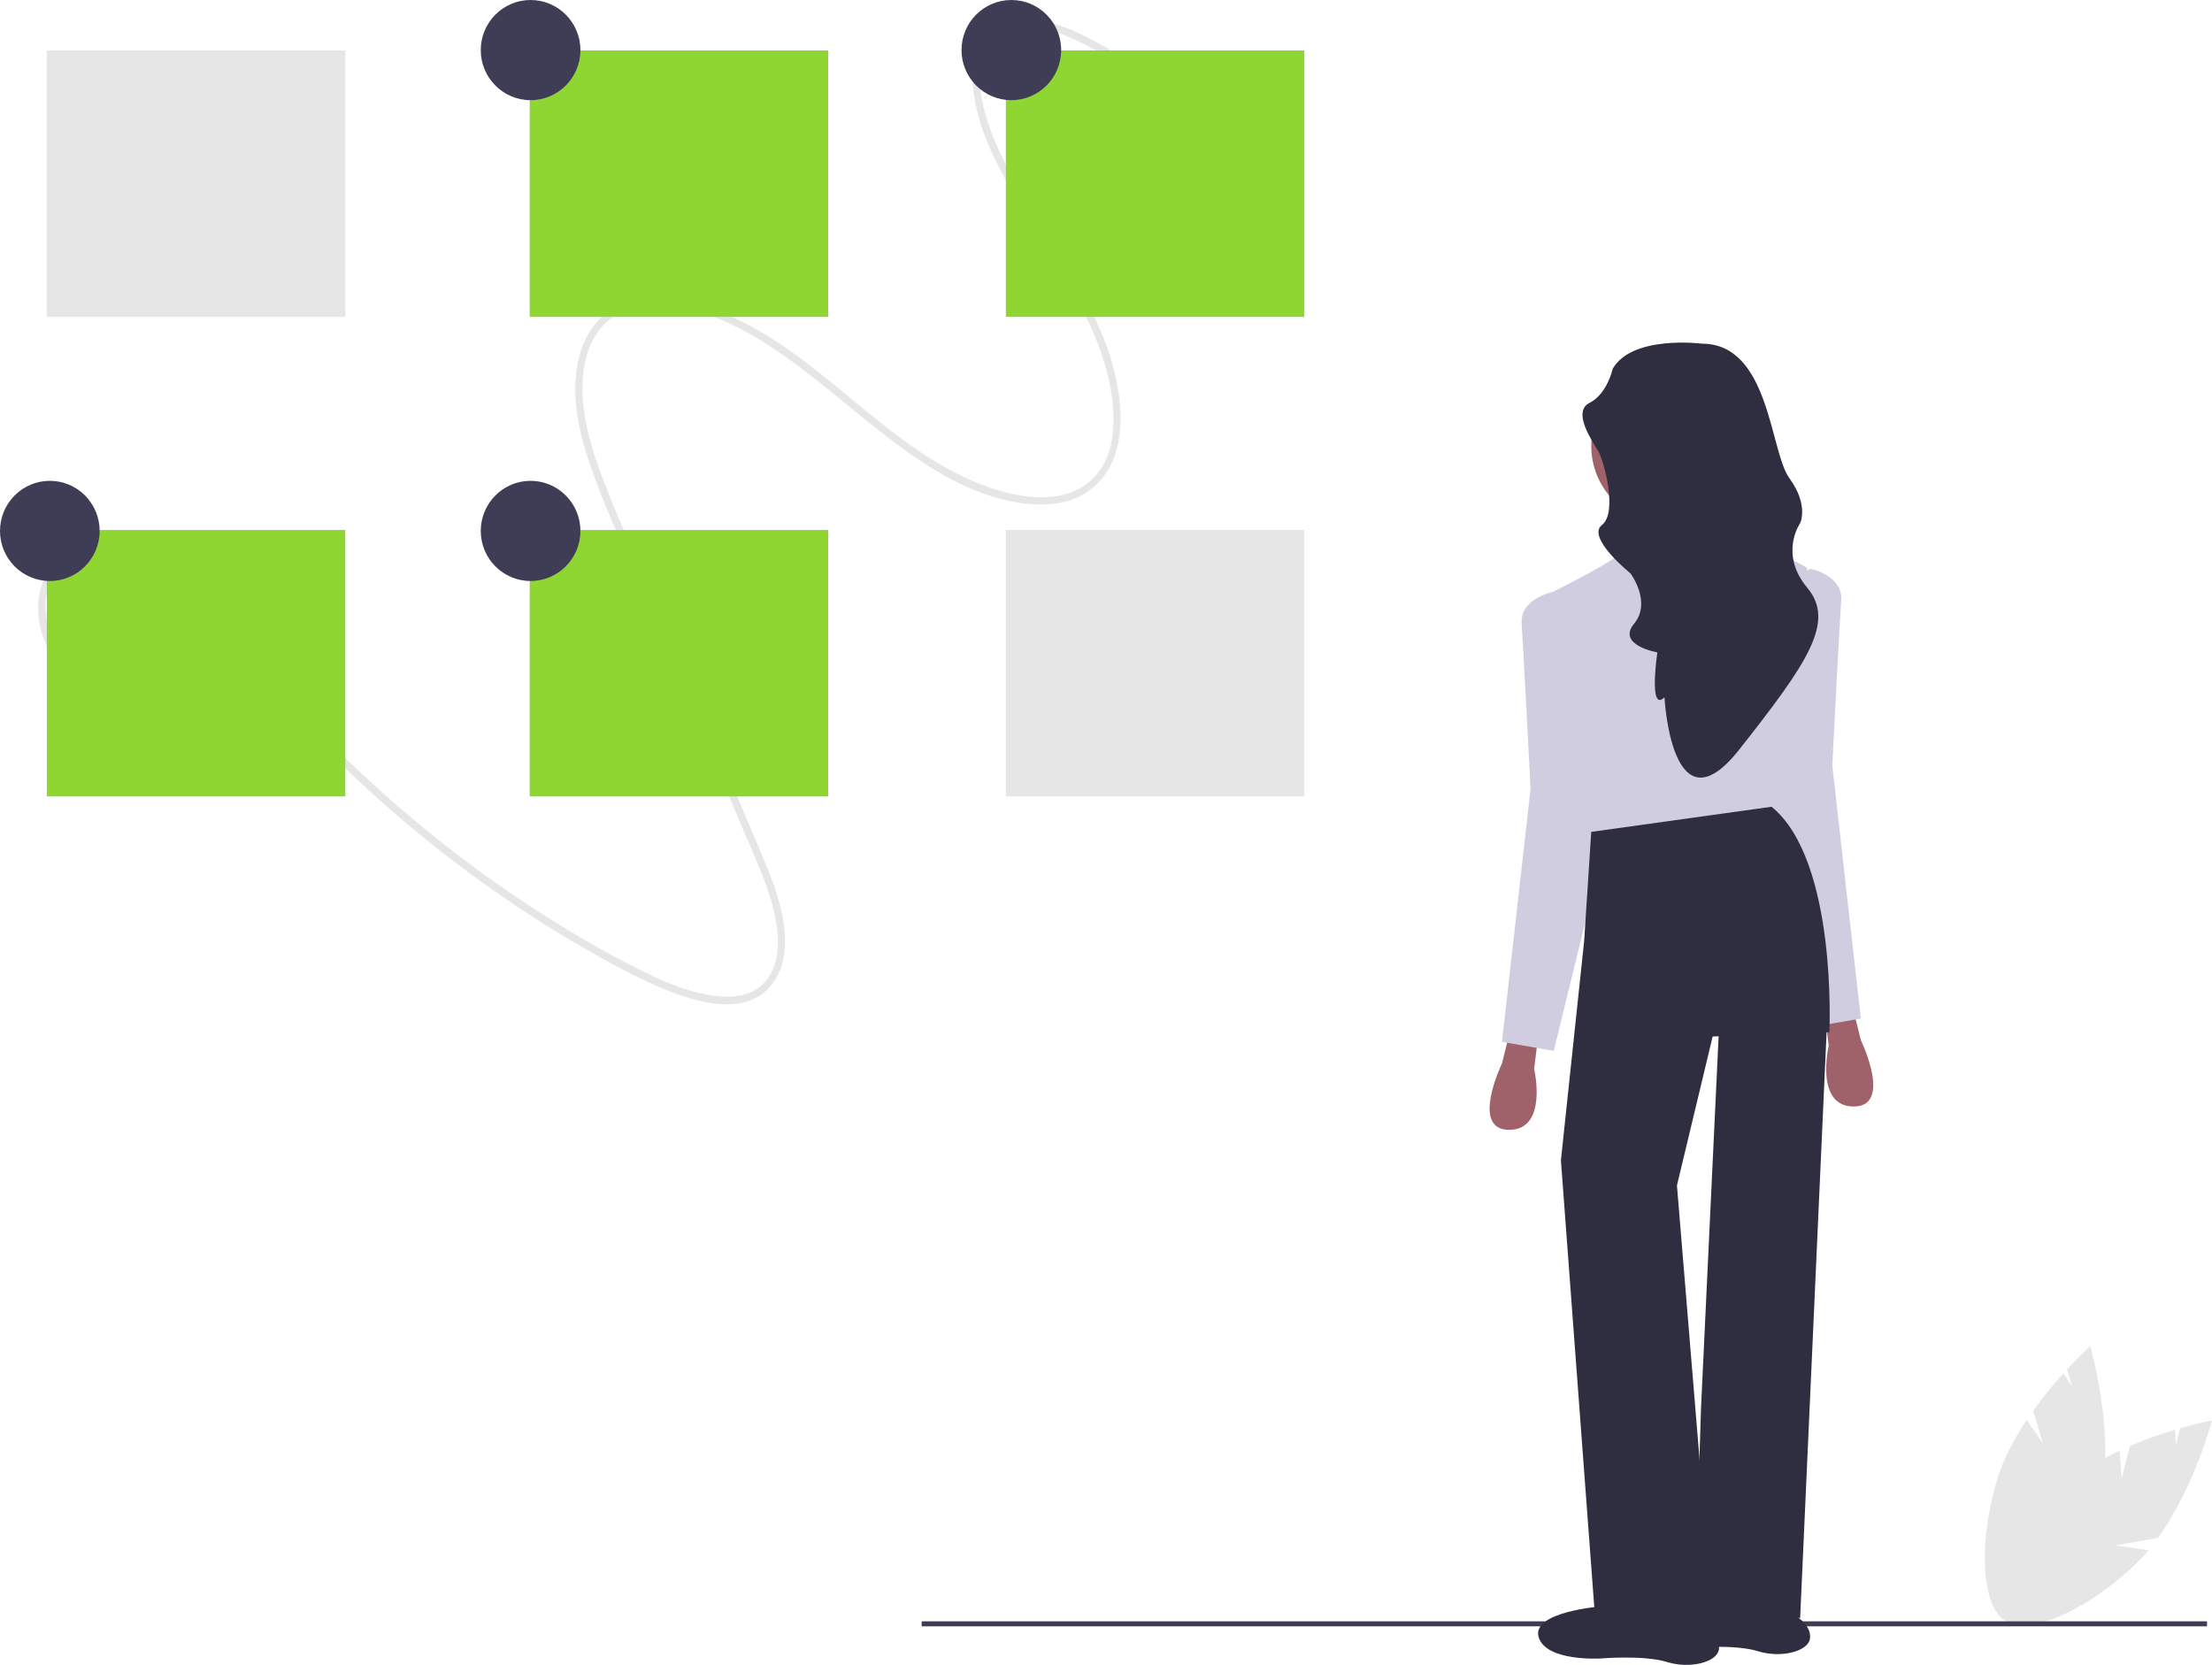 <svg width="182" height="137" viewBox="0 0 182 137" fill="none" xmlns="http://www.w3.org/2000/svg">
<path d="M174.563 121.688L175.244 118.987C176.452 118.472 177.687 118.027 178.945 117.652L179.031 118.907L179.38 117.524C180.939 117.077 182 116.879 182 116.879C182 116.879 180.567 122.359 177.561 126.548L174.059 127.166L176.78 127.561C176.401 128.018 175.995 128.451 175.563 128.858C171.19 132.939 166.32 134.811 164.685 133.04C163.05 131.268 165.269 126.524 169.641 122.443C170.997 121.178 172.7 120.163 174.404 119.364L174.563 121.688Z" fill="#E6E6E6"/>
<path d="M168.086 118.755L167.281 116.089C168.05 115.021 168.878 113.997 169.762 113.023L170.481 114.052L170.069 112.687C171.174 111.494 171.98 110.773 171.98 110.773C171.98 110.773 173.571 116.209 173.151 121.357L170.471 123.707L173.003 122.63C172.914 123.219 172.789 123.801 172.628 124.373C170.982 130.139 167.776 134.273 165.466 133.607C163.155 132.94 162.616 127.726 164.261 121.96C164.771 120.172 165.707 118.418 166.755 116.848L168.086 118.755Z" fill="#E6E6E6"/>
<path d="M181.59 133.415H75.833V133.827H181.59V133.415Z" fill="#3F3D56"/>
<path d="M4.964 53.864C3.532 51.727 2.917 47.933 5.579 46.063C6.899 45.135 8.502 45.248 9.89 45.657C11.809 46.221 13.516 47.372 14.992 48.659C16.695 50.145 18.153 51.886 19.59 53.627C21.01 55.347 22.448 57.046 23.957 58.685C26.93 61.914 30.105 64.949 33.462 67.772C36.751 70.542 40.211 73.102 43.82 75.435C45.612 76.593 47.442 77.691 49.31 78.731C51.045 79.733 52.839 80.628 54.682 81.409C57.135 82.401 61.336 83.786 63.511 81.005C64.664 79.53 64.722 77.529 64.461 75.848C64.146 73.816 63.353 71.92 62.571 70.067C58.933 61.45 55.253 52.855 51.594 44.248C50.74 42.24 49.861 40.239 49.151 38.163C48.487 36.219 47.934 34.17 47.921 32.054C47.91 30.205 48.309 28.118 49.708 26.694C50.868 25.513 52.493 25.122 54.024 25.131C57.813 25.153 61.373 27.093 64.317 29.137C67.973 31.676 71.202 34.761 74.845 37.32C77.786 39.386 81.244 41.258 84.998 41.495C86.436 41.586 87.964 41.393 89.275 40.602C90.528 39.811 91.441 38.577 91.833 37.142C92.324 35.479 92.263 33.723 92.002 32.084C91.676 30.164 91.085 28.3 90.246 26.545C88.472 22.733 86.047 19.316 83.959 15.697C82.934 13.923 81.934 12.094 81.296 10.115C80.755 8.438 80.316 6.453 80.85 4.635C81.952 0.884 86.433 2.295 88.705 3.378C90.245 4.138 91.728 5.007 93.146 5.978C93.451 6.181 93.748 5.643 93.444 5.441C91.956 4.417 90.391 3.51 88.764 2.729C87.379 2.091 85.854 1.535 84.265 1.566C82.931 1.592 81.586 2.154 80.802 3.354C79.876 4.775 79.939 6.611 80.189 8.135C80.519 10.15 81.306 12.012 82.214 13.783C83.171 15.649 84.262 17.432 85.359 19.208C87.553 22.756 89.956 26.346 91.049 30.489C91.815 33.387 92.298 37.913 89.183 39.981C87.801 40.899 86.106 41.032 84.577 40.859C82.728 40.65 80.966 40.032 79.322 39.256C71.652 35.636 66.543 28.121 58.366 25.342C55.586 24.397 51.696 23.793 49.249 26.349C47.979 27.676 47.469 29.519 47.354 31.251C47.217 33.325 47.648 35.366 48.233 37.287C48.882 39.3 49.637 41.277 50.495 43.209C51.412 45.369 52.33 47.528 53.249 49.686L58.82 62.79L61.589 69.301C62.433 71.288 63.339 73.285 63.779 75.44C64.14 77.204 64.242 79.631 62.697 81.05C61.47 82.177 59.677 82.124 58.24 81.863C56.38 81.524 54.63 80.783 52.965 79.966C51.044 79.024 49.173 77.978 47.337 76.891C43.558 74.649 39.931 72.158 36.478 69.435C33.012 66.705 29.723 63.756 26.631 60.605C25.068 59.012 23.558 57.369 22.1 55.674C20.598 53.927 19.187 52.098 17.631 50.399C16.224 48.862 14.683 47.438 12.892 46.355C11.397 45.45 9.629 44.693 7.789 44.753C7.141 44.771 6.503 44.926 5.918 45.209C5.333 45.491 4.813 45.894 4.393 46.391C3.57 47.42 3.125 48.703 3.134 50.024C3.143 51.514 3.601 52.967 4.446 54.192C4.65 54.497 5.169 54.17 4.964 53.864V53.864Z" fill="#E6E6E6"/>
<path d="M28.41 4.15H3.852V26.074H28.41V4.15Z" fill="#E6E6E6"/>
<path d="M28.41 43.613H3.852V65.537H28.41V43.613Z" fill="#90D633"/>
<path d="M107.317 4.15H82.76V26.074H107.317V4.15Z" fill="#90D633"/>
<path d="M107.317 43.613H82.76V65.537H107.317V43.613Z" fill="#E6E6E6"/>
<path d="M68.142 4.15H43.585V26.074H68.142V4.15Z" fill="#90D633"/>
<path d="M68.142 43.613H43.585V65.537H68.142V43.613Z" fill="#90D633"/>
<path d="M43.655 8.243C45.919 8.243 47.755 6.398 47.755 4.122C47.755 1.845 45.919 0 43.655 0C41.392 0 39.556 1.845 39.556 4.122C39.556 6.398 41.392 8.243 43.655 8.243Z" fill="#3F3D56"/>
<path d="M83.212 8.243C85.476 8.243 87.311 6.398 87.311 4.122C87.311 1.845 85.476 0 83.212 0C80.948 0 79.113 1.845 79.113 4.122C79.113 6.398 80.948 8.243 83.212 8.243Z" fill="#3F3D56"/>
<path d="M4.099 47.81C6.363 47.81 8.198 45.965 8.198 43.689C8.198 41.412 6.363 39.567 4.099 39.567C1.835 39.567 0 41.412 0 43.689C0 45.965 1.835 47.81 4.099 47.81Z" fill="#3F3D56"/>
<path d="M43.655 47.81C45.919 47.81 47.755 45.965 47.755 43.689C47.755 41.412 45.919 39.567 43.655 39.567C41.392 39.567 39.556 41.412 39.556 43.689C39.556 45.965 41.392 47.81 43.655 47.81Z" fill="#3F3D56"/>
<path d="M139.226 131.3C139.226 131.3 133.497 131.744 134.085 133.811C134.672 135.879 139.226 135.584 139.226 135.584C139.226 135.584 142.751 135.288 144.661 135.879C146.571 136.47 148.774 135.879 148.921 134.845C149.068 133.811 147.893 133.073 147.893 133.073L147.158 131.596L139.226 131.3Z" fill="#2F2E41"/>
<path d="M124.169 85.144L123.582 87.507C123.582 87.507 120.938 92.972 124.169 92.972C127.401 92.972 126.226 87.951 126.226 87.951L126.52 85.587L124.169 85.144Z" fill="#9F616A"/>
<path d="M152.52 83.224L153.107 85.587C153.107 85.587 155.752 91.052 152.52 91.052C149.288 91.052 150.463 86.031 150.463 86.031L150.17 83.667L152.52 83.224Z" fill="#9F616A"/>
<path d="M137.243 43.05C140.731 43.05 143.559 40.206 143.559 36.699C143.559 33.191 140.731 30.348 137.243 30.348C133.754 30.348 130.927 33.191 130.927 36.699C130.927 40.206 133.754 43.05 137.243 43.05Z" fill="#9F616A"/>
<path d="M135.333 41.573C135.333 41.573 136.068 44.97 135.627 46.595C135.186 48.219 144.734 46.299 144.734 46.299C144.734 46.299 141.356 40.687 141.503 40.539L135.333 41.573Z" fill="#9F616A"/>
<path d="M136.802 45.413C136.802 45.413 134.158 44.675 133.277 45.561C132.395 46.447 127.254 48.958 127.254 48.958L130.779 70.67L146.056 67.273L148.701 46.742C148.701 46.742 144.535 44.286 143.827 44.776C143.119 45.265 136.802 45.413 136.802 45.413Z" fill="#D0CDE1"/>
<path d="M128.429 49.106L127.724 48.725C127.724 48.725 125.051 49.253 125.198 51.321C125.344 53.389 125.932 64.909 125.932 64.909L123.582 85.735L127.842 86.474L132.102 69.045L128.429 49.106Z" fill="#D0CDE1"/>
<path d="M148.26 47.186L148.965 46.805C148.965 46.805 151.639 47.333 151.492 49.401C151.345 51.469 150.757 62.989 150.757 62.989L153.107 83.815L148.848 84.553L144.588 67.125L148.26 47.186Z" fill="#D0CDE1"/>
<path d="M130.926 68.454L130.339 77.464L128.429 95.483L131.22 132.851L140.915 133.147L137.977 97.551L140.915 85.292L150.518 84.934C150.518 84.934 151.198 70.817 145.763 66.386L130.926 68.454Z" fill="#2F2E41"/>
<path d="M141.503 83.224L139.96 115.792L139.446 132.26L148.113 133.147L150.3 84.715L146.938 81.304L141.503 83.224Z" fill="#2F2E41"/>
<path d="M140.034 28.28C140.034 28.28 134.305 27.541 132.689 30.348C132.689 30.348 132.249 32.416 130.78 33.154C129.311 33.893 131.073 36.404 131.514 37.142C131.955 37.88 133.13 42.164 131.808 43.198C130.486 44.232 134.158 47.186 134.158 47.186C134.158 47.186 135.921 49.549 134.452 51.321C132.983 53.093 136.362 53.684 136.362 53.684C136.362 53.684 135.627 58.706 136.949 57.377C136.949 57.377 137.537 68.75 143.119 61.66C148.701 54.571 151.051 51.173 148.701 48.367C146.35 45.561 148.113 43.05 148.113 43.05C148.113 43.05 148.848 41.573 147.232 39.358C145.616 37.142 145.616 28.28 140.034 28.28Z" fill="#2F2E41"/>
<path d="M131.734 132.187C131.734 132.187 126.005 132.63 126.593 134.698C127.181 136.765 131.734 136.47 131.734 136.47C131.734 136.47 135.26 136.175 137.169 136.765C139.079 137.356 141.282 136.765 141.429 135.731C141.576 134.698 140.401 133.959 140.401 133.959L139.667 132.482L131.734 132.187Z" fill="#2F2E41"/>
</svg>
